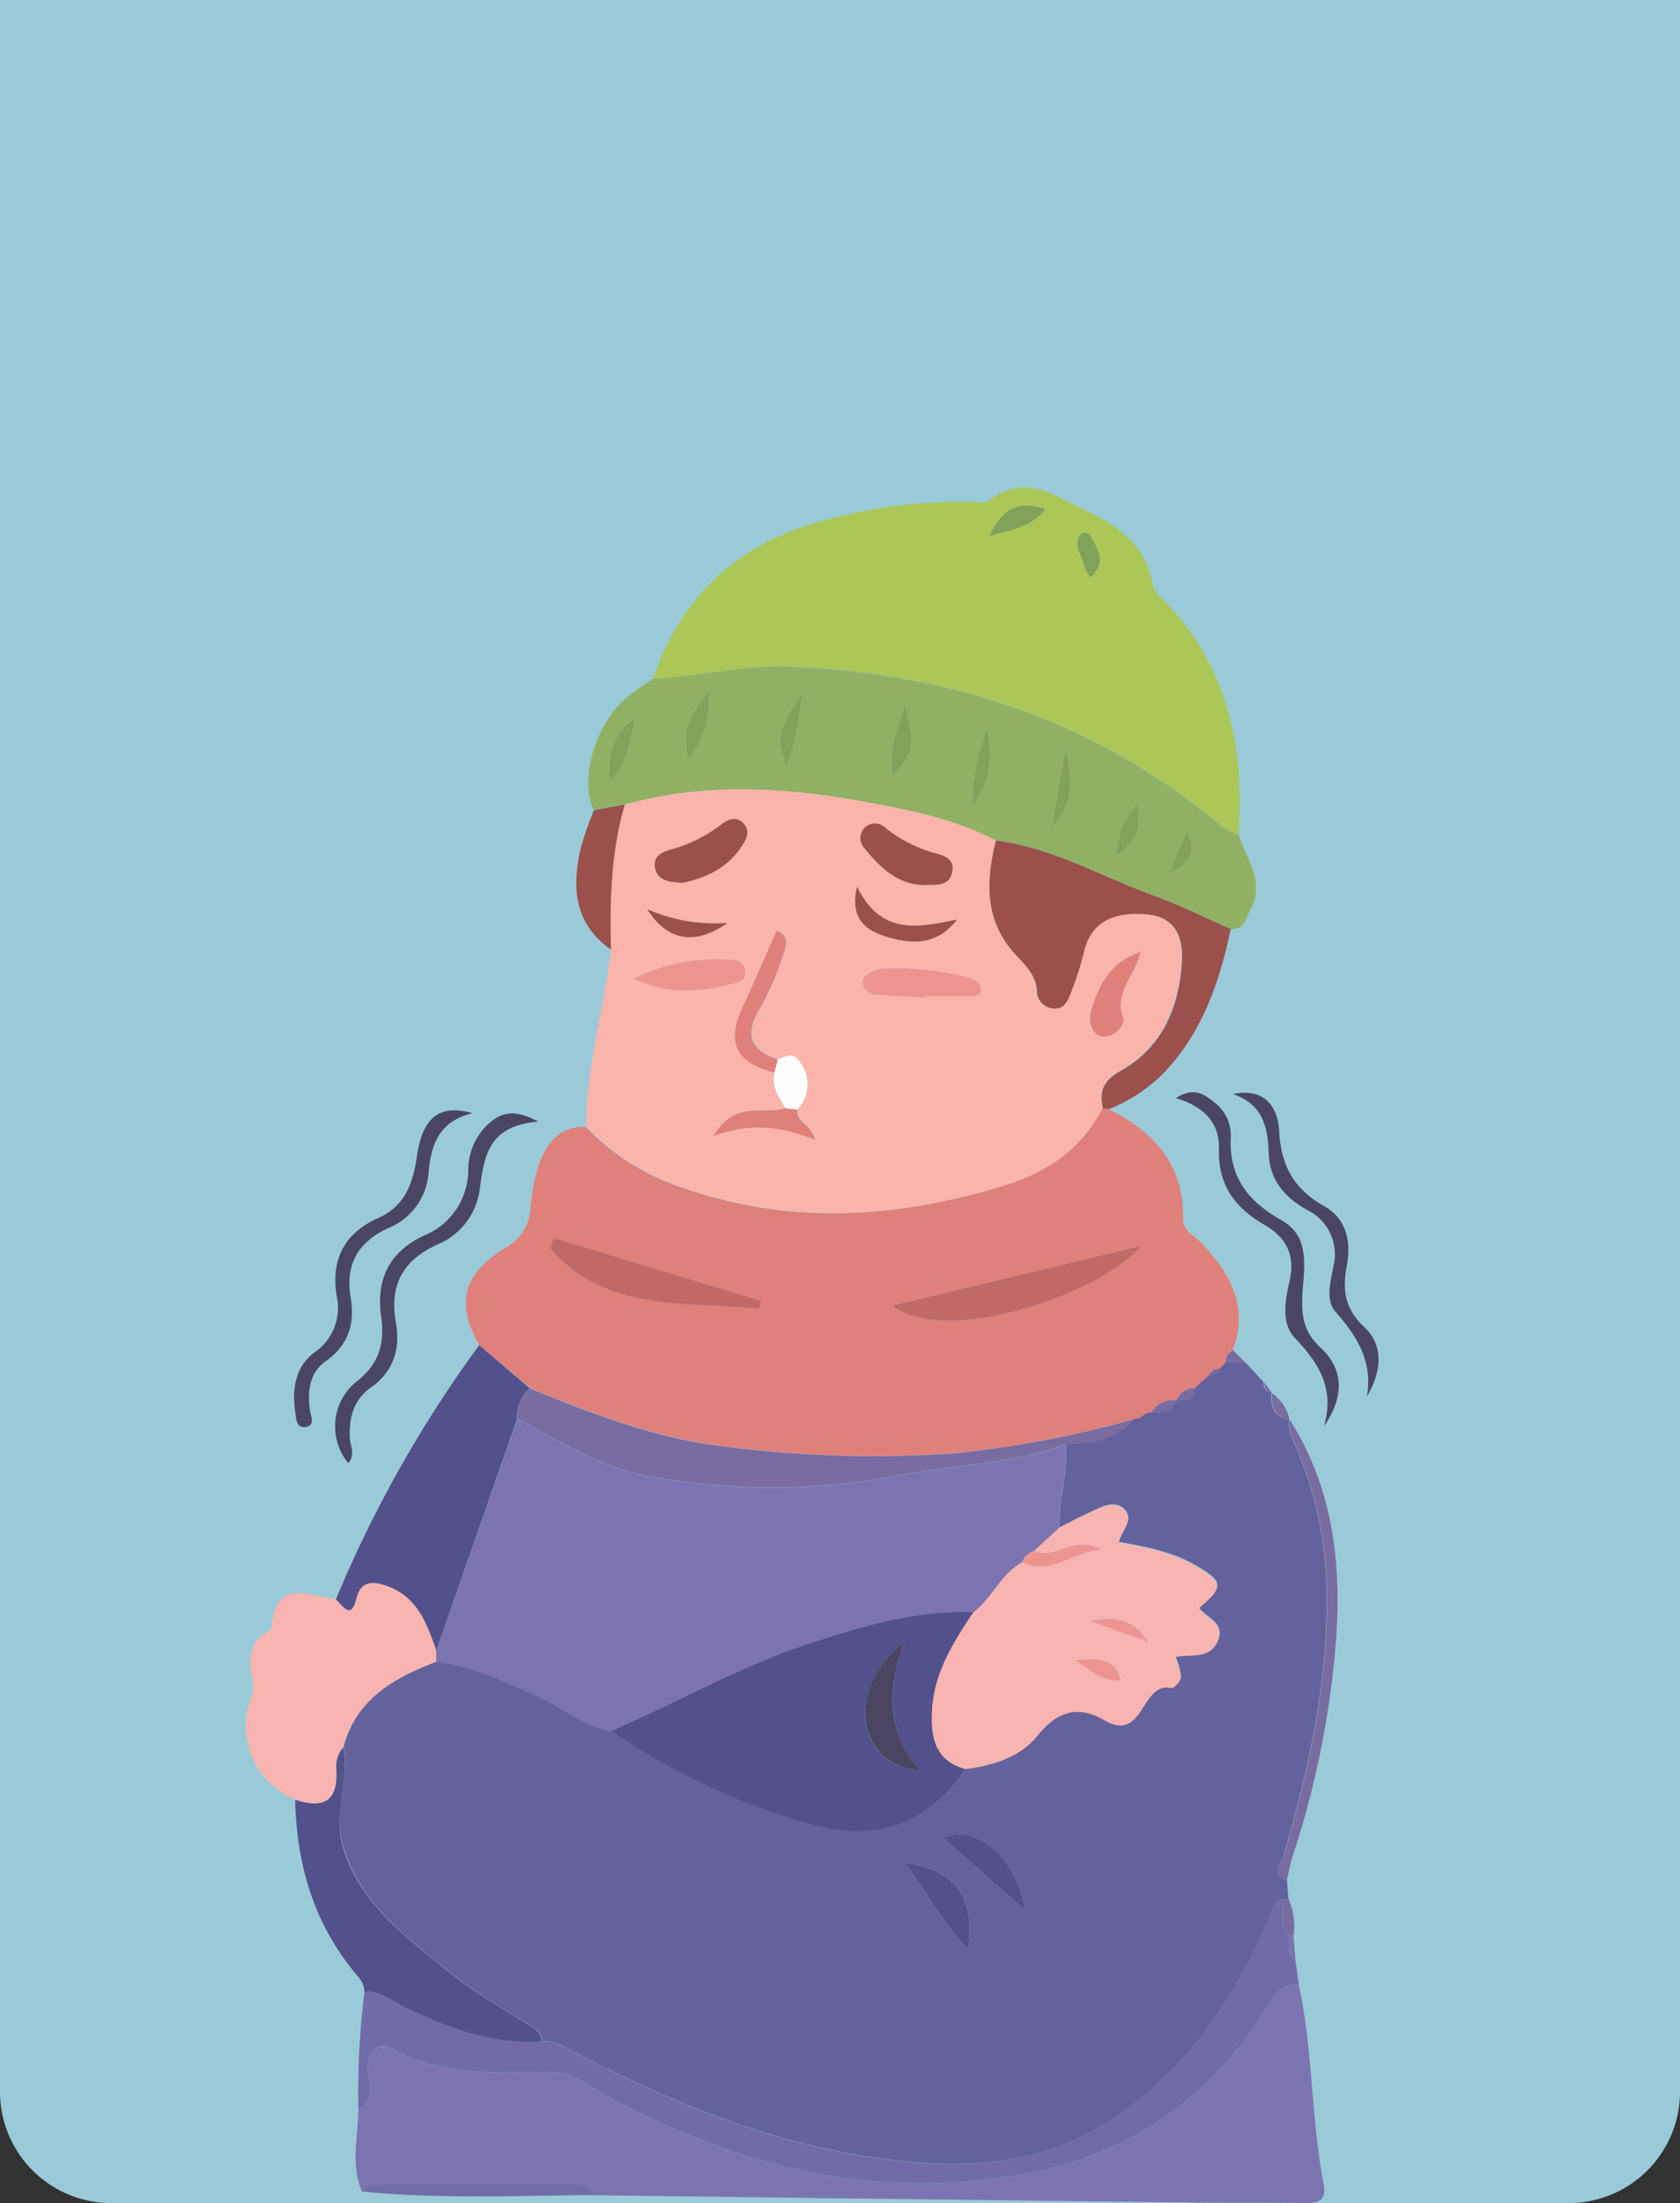 <svg xmlns="http://www.w3.org/2000/svg" viewBox="0 0 213.84 280.31"><rect x="0" y="0" width="213.84" height="280.31" fill="#333333" stroke="none"/><defs><style>.cls-1{fill:#9acad8;}.cls-2{fill:#63629c;}.cls-3{fill:#df807b;}.cls-4{fill:#fbb4ab;}.cls-5{fill:#abc757;}.cls-6{fill:#7c74b1;}.cls-7{fill:#90b164;}.cls-8{fill:#716ca8;}.cls-9{fill:#f8b4b0;}.cls-10{fill:#52518b;}.cls-11{fill:#9b504c;}.cls-12{fill:#4a4662;}.cls-13{fill:#796ca1;}.cls-14{fill:#c16966;}.cls-15{fill:#ed9490;}.cls-16{fill:#fefefe;}.cls-17{fill:#81a258;}</style></defs><g id="Layer_2" data-name="Layer 2"><g id="Layer_1-2" data-name="Layer 1"><path class="cls-1" d="M0,0H213.84a0,0,0,0,1,0,0V266.14a14.17,14.17,0,0,1-14.17,14.17H14.17A14.17,14.17,0,0,1,0,266.14V0A0,0,0,0,1,0,0Z"/><path class="cls-2" d="M163.81,239.19l.18,2.37h-.73c-1.11.45-1.33,1.46-1.74,2.46-4.22,10.29-10.47,19.21-19.71,25.46C133.87,274.84,125,276,115.2,275c-15.77-1.58-29.83-7.43-43.54-14.67a6,6,0,0,0-2.62-.65,2.18,2.18,0,0,0-1.29-1.81c-3.53-2.25-7.25-4.29-10.49-6.92-5.44-4.42-11.24-8.54-13.53-15.85-1.38-4.39.81-8.57,0-12.83,1.63-6.14,6.45-8.82,11.84-10.87,4.61.53,8.68,2.54,12.84,4.38,3.18,1.41,5.88,3.85,9.46,4.41a84.3,84.3,0,0,0,24.8,11.7c8.25,2.46,15.29.72,20.25-6.84,3.5-.43,7-1.54,9.13-4.22,2.6-3.27,5.32-3.92,8.64-2,5,2.93,4.53-5,8.48-4.12.3.07,1.16-.89,1.17-1.39a8.85,8.85,0,0,0-.7-2.56c2-.42,4.55.38,5.47-2.2.76-2.1-1.51-2.73-2.48-4,3.23-2.67,3.14-3.36-.5-5.45-3-1.72-6.34-2.33-9.7-2.94.39-1.51,2-2.86.7-4.15s-3-.24-4.41.39-2.59,1.29-3.89,1.94c-.21-3.58,1.29-7,.77-10.63,3.25-.12,6.42-.43,8.7-3.19a1.23,1.23,0,0,1,.63-.09l.94-.66a2,2,0,0,1,.72-.13c1.41.18,2.64,0,3.19-1.56l0,0c1.18.1,2.35.16,2.33-1.55h0l.79-.76.87-.75c.65,0,1.23-.18,1.44-.9h0l.76-.75v-.08l2.59.1,2.27,2.43c0,.7.21,1.28,1,1.41l0,0c-.06,1.65.23,3.06,2.24,3.32l0,0a5.6,5.6,0,0,0,.64,3,48,48,0,0,1,4.15,19.36c.13,11.39-2.33,22.27-5.45,33.09C163.18,236.94,161.49,238.41,163.81,239.19ZM123.23,248c.89-6.8-1.62-10.12-8.08-11C117.93,240.67,119.76,244.53,123.23,248Zm7.24-5c-1-6.49-6.38-11.11-10.48-9.14Z"/><path class="cls-3" d="M153.8,175.08l-.87.75-.79.76h0a2.53,2.53,0,0,0-2.33,1.55l0,0a3.24,3.24,0,0,0-3.19,1.56,2,2,0,0,0-.72.13l-.94.66a1.23,1.23,0,0,0-.63.09,135.4,135.4,0,0,1-22.69,4.3,148.39,148.39,0,0,1-29-.81c-8.81-1-17-4.11-25.11-7.44L61,171.15c-3-5.3-2.13-9,3.37-12.41a6.07,6.07,0,0,0,3.17-5.22c.55-5.49,2.16-10.3,7-10.14a29.48,29.48,0,0,0,10.69,7.16c14.09,5.44,28.24,4.68,42.41.37,5.47-1.67,10-4.61,12.63-9.87l.8.07c5.79,2.87,9.64,7.07,9.52,13.95,0,1.65,1.36,2.09,2.23,3,3.73,3.87,6.2,8.13,4.08,13.74a1.68,1.68,0,0,0-.94,1.55v.08l-.76.75h0A1.43,1.43,0,0,0,153.8,175.08Zm-8.57-16.56-31.61,7.59C120,171.33,139.88,164.92,145.23,158.52Zm-48.63,8,.29-1-26.43-8-.41,1.35C77.2,167.1,87.3,165.49,96.6,166.53Z"/><path class="cls-4" d="M140.34,141c-2.67,5.26-7.16,8.2-12.63,9.87-14.17,4.31-28.32,5.07-42.41-.37a29.48,29.48,0,0,1-10.69-7.16c0-7.67,2.31-15,3.16-22.56-.16-6.23,0-12.42,1.76-18.46,9.84-2.74,19.77-2.23,29.64-.51,6,1,12.08,2.19,17.59,5.09-1.17,4.87-1.51,9.66,1.9,13.87,1.37,1.68,3.22,3,3.28,5.49a2.22,2.22,0,0,0,2.13,2c1.32.11,1.78-1,2.15-1.95a39.81,39.81,0,0,0,1.68-5.23c.86-3.61,3.49-5.19,8-4.8,3.67.32,4.63,3,4.49,5.82-.3,5.9-2.45,11.11-7.86,14.13C140.37,137.51,139.88,138.9,140.34,141ZM100,141c-2.8.82-6.45-1.08-9.14,3.5,4.82-1.79,8.76-1.17,12.92.49-.49-2-2.51-2.21-2.23-3.85a4.66,4.66,0,0,0,.34-5.91c-1-1.58-1.84-.77-2.85-.46-3.61-1.2-4.21-3.27-2.25-6.54a36.36,36.36,0,0,0,2.94-6.83c.33-.94.9-2.3-.83-3-1.45,3.26-2.83,6.49-4.31,9.67-2.1,4.55-.94,7,4,8.37C98.12,138.28,99.06,139.65,100,141ZM145,121.2c-3.6,1.21-5.2,4.13-6.14,7.48-.34,1.24,0,2.92,1.43,3.2s3-1.5,2.68-2.26c-1.29-3.42,1.56-5.54,2.13-8.32l.32-.4Zm-58.18-8.86c3.15-.66,5.93-2,7.73-4.89.5-.81.9-1.7.17-2.56-.88-1-1.94-.72-2.83-.06a18.37,18.37,0,0,1-6.29,3.2c-1.27.35-2.72.91-2.15,2.68C84,112.23,85.46,112.19,86.83,112.34Zm30.88.27c1.51-.06,3,.1,3.46-1.52s-.9-2.23-2.25-2.57a17.1,17.1,0,0,1-6.24-3.21,1.86,1.86,0,1,0-2.59,2.67C112.11,110.51,114.42,112.57,117.71,112.61Zm.11,14.3v-.16c2,0,3.92,0,5.88,0,.52,0,1.11-.13,1.17-.77a1.42,1.42,0,0,0-.45-1c-1.28-1.29-11.57-2.38-13.24-1.44-.67.39-1.5.71-1.35,1.67a1.78,1.78,0,0,0,1.75,1.32C113.65,126.77,115.74,126.8,117.82,126.91ZM80.7,124.53c4.75,2.2,8.73,1.58,12.71.6.8-.2,1.53-.61,1.46-1.57a1.59,1.59,0,0,0-1.63-1.42A23.46,23.46,0,0,0,80.7,124.53Zm41.11-7.5c-4.87.92-9.63,2.09-12.72-4.2-.92,3.86.94,5.39,3.2,6.18C115.66,120.18,119.12,120.54,121.81,117Zm-29.2.4a21.47,21.47,0,0,1-10.23-1.75C85,119.79,88.51,120.31,92.61,117.43Z"/><path class="cls-5" d="M83.12,86.34c3.75-11,11.47-17.66,22.7-20.36a64.9,64.9,0,0,1,18.35-2.11c.52,0,1.22.21,1.53,0C130.35,60.05,134,63,138.27,65s7.63,4.49,8.46,9.47a3.36,3.36,0,0,0,1.1,1.59c8.39,8.38,10.59,18.77,9.84,30.13a9.44,9.44,0,0,1-2.07-1c-16-13.46-34.61-19.64-55.29-20.4C94.5,84.61,88.87,86.11,83.12,86.34Zm42.8-18.15c3-.8,5.37-1.2,7.2-3.42C129.69,63.61,127.62,64.63,125.92,68.19Zm12.87,5.23c2.2-1.88.87-3.57.08-5.21-.23-.48-1-.71-1.3-.26-1.06,1.42.21,2.7.45,4A5.5,5.5,0,0,0,138.79,73.42Z"/><path class="cls-6" d="M46.06,278.84c-1.42-3.42-.51-6.93-.45-10.41,2.46-1.26,1.13-3.52,1.22-5.28.12-2.5,1.54-3.31,3.28-2.36,6.23,3.41,13,2.83,19.62,2.92a6.85,6.85,0,0,1,3.77.81,98.33,98.33,0,0,0,14.7,7.34c13.57,5.52,27.25,7.39,41.89,4.81,14.31-2.53,24.46-10.07,31.76-22.13a3.49,3.49,0,0,1,3.47-2c1.81,8.33,1.54,16.92,3.15,25.27.38,1.95-.39,2.55-2.3,2.51-5.27-.11-10.53,0-15.8-.1q-37.49-.43-75-.91C75.09,277.88,74,278,72.93,278H48.13A2.26,2.26,0,0,0,46.06,278.84Z"/><path class="cls-7" d="M83.12,86.34c5.75-.23,11.38-1.73,17.19-1.51,20.68.76,39.31,6.94,55.29,20.4a9.44,9.44,0,0,0,2.07,1c1,3.09,3.39,5.94,1.5,9.5-.59,1.11-.76,2.58-2.51,2.49-3.22-1.42-6.38-3-9.68-4.21-6.71-2.44-13-6.14-20.22-7.07-5.51-2.9-11.57-4-17.59-5.09-9.87-1.72-19.8-2.23-29.64.51l-3.94.74c-2-4.14.39-11.58,4.68-14.76C81.21,87.65,82.17,87,83.12,86.34Zm32.07,3.26c-.83,2.91-2.25,5.69-1.51,9.07C116.45,95.3,116.45,95.3,115.19,89.6Zm-34.3,1.67c-2.86,2-3.63,4.89-3.24,8.11a10.6,10.6,0,0,0,2.14-3.66C80.28,94.28,80.53,92.76,80.89,91.27Zm6.66,5.47A11.77,11.77,0,0,0,90.13,88C87.18,92.07,87.09,92.38,87.55,96.74Zm14.56-8.64c-3.28,5.33-3.38,5.82-2,9.24C101.44,94.24,101.69,91.19,102.11,88.1Zm21.68,14.48c2.67-3.66,2.33-6.73,1.9-9.83A24.05,24.05,0,0,0,123.79,102.58Zm11.85-7.36c-.54,3.1-1.08,6.2-1.78,10.19C137,101.83,136.33,98.53,135.64,95.22Zm6.37,13.7c2.85-1.89,3.28-3.72,2.78-6.58C142.88,104.3,142.52,106.13,142,108.92Zm9-3.17c-.62,1.56-1.24,3.11-2.18,5.5C151.81,109.66,152.43,108.06,151,105.75Z"/><path class="cls-8" d="M165.32,252.53a3.49,3.49,0,0,0-3.47,2c-7.3,12.06-17.45,19.6-31.76,22.13-14.64,2.58-28.32.71-41.89-4.81a98.33,98.33,0,0,1-14.7-7.34,6.85,6.85,0,0,0-3.77-.81c-6.67-.09-13.39.49-19.62-2.92-1.74-1-3.16-.14-3.28,2.36-.09,1.76,1.24,4-1.22,5.28a103.9,103.9,0,0,1,.79-15.06c2.09,0,3.65,1.29,5.4,2.12,5.46,2.61,11,4.68,17.24,4.23a6,6,0,0,1,2.62.65c13.71,7.24,27.77,13.09,43.54,14.67,9.75,1,18.67-.2,26.61-5.57,9.24-6.25,15.49-15.17,19.71-25.46.41-1,.63-2,1.74-2.46.25,1.59-.63,3.37.79,4.76.12,1.1-.35,2.36.85,3.16Z"/><path class="cls-9" d="M55.53,211.44c-5.39,2.05-10.21,4.73-11.84,10.87a3.68,3.68,0,0,0-.87,2.87c.22,4.09-1.76,4.93-5.25,3.78a10.11,10.11,0,0,1-5.51-13.22c.45-1.16,0-2-.1-3-.23-1.9-.1-3.68,1.7-4.88.33-.22.88-.46.9-.71.42-6.42,4.72-4.12,8.19-3.68,1,.8,1.89,2.78,2.65-.23.57-2.28,2.26-2.1,4.08-1.4,3.74,1.44,4.88,4.79,6.06,8.12Z"/><path class="cls-10" d="M55.54,210c-1.18-3.33-2.32-6.68-6.06-8.12-1.82-.7-3.51-.88-4.08,1.4-.76,3-1.7,1-2.65.23A155.46,155.46,0,0,1,61,171.15l6.45,5.51a4.87,4.87,0,0,0-1.63,3.89Q60.69,195.27,55.54,210Z"/><path class="cls-11" d="M126.76,106.94c7.24.93,13.51,4.63,20.22,7.07,3.3,1.2,6.46,2.79,9.68,4.21C155.21,125,153,131.53,148,136.64a20.5,20.5,0,0,1-6.81,4.47l-.8-.07c-.46-2.14,0-3.53,2.21-4.75,5.41-3,7.56-8.23,7.86-14.13.14-2.87-.82-5.5-4.49-5.82-4.53-.39-7.16,1.19-8,4.8a39.81,39.81,0,0,1-1.68,5.23c-.37.95-.83,2.06-2.15,1.95a2.22,2.22,0,0,1-2.13-2c-.06-2.54-1.91-3.81-3.28-5.49C125.25,116.6,125.59,111.81,126.76,106.94Z"/><path class="cls-10" d="M37.57,229c3.49,1.15,5.47.31,5.25-3.78a3.68,3.68,0,0,1,.87-2.87c.85,4.26-1.34,8.44,0,12.83C46,242.45,51.82,246.57,57.26,251c3.24,2.63,7,4.67,10.49,6.92A2.18,2.18,0,0,1,69,259.72c-6.21.45-11.78-1.62-17.24-4.23-1.75-.83-3.31-2.16-5.4-2.12,0-1.29-1-2.06-1.7-3C39.74,244.11,37.74,236.84,37.57,229Z"/><path class="cls-12" d="M68.5,142.71c-6.62.55-6.86,4.71-7.47,8.81a8.79,8.79,0,0,1-5.41,6.85c-4.35,2-6.06,5.15-5.24,9.84.59,3.36-.22,6.25-3.18,8.34-2.12,1.5-2.77,3.71-2.68,6.24,0,1.08.79,2.26-.19,3.38a7.35,7.35,0,0,1,1.05-10.39c3-2.32,3.59-5,3.13-8.3-.66-4.77,1.09-8.24,5.48-10.28a9,9,0,0,0,5.61-8.35A8,8,0,0,1,62,143.16C63.46,141.79,65.09,140.85,68.5,142.71Z"/><path class="cls-12" d="M60.14,141.64c-4.17,1-5.29,3.87-5.59,7.61a8.25,8.25,0,0,1-5.11,7c-3.86,1.78-5.53,4.61-4.8,8.89.53,3.19-.21,5.93-3.11,8-2.17,1.52-2.44,3.92-2.06,6.41.11.71.66,1.75-.48,2-1.33.23-1.29-1.09-1.41-1.9-.42-2.9,0-5.75,2.42-7.55a6.88,6.88,0,0,0,2.85-7.22c-.74-4.67,1-8,5.33-9.92,3.45-1.56,4.4-4.5,4.91-7.95C53.8,142.12,56,140.46,60.14,141.64Z"/><path class="cls-12" d="M168.52,181.49c1.39-4.75-.6-8-3.68-11.23-1.84-1.9-1.22-4.94-.7-7.23.8-3.52-.56-5.66-3.25-7.22-3.72-2.16-5.86-5.07-5.73-9.52.1-3.39-1.83-5.46-5.49-6.58,2.4-1.51,3.73-.4,5,.64a5.25,5.25,0,0,1,2,4.16c-.32,5.13,2.11,8.31,6.4,10.72,3.85,2.17,2.87,6.16,2.7,9.57-.13,2.67.2,4.72,2.32,6.67C171,174.19,171.19,177.59,168.52,181.49Z"/><path class="cls-12" d="M156.93,139.21c3.95-.85,5.73,1.55,5.89,4.72.23,4.38,1.89,7.38,5.72,9.53,2.85,1.61,3.46,4.49,2.89,7.58s-.28,5.47,2.23,7.82,2.2,5.69.33,8.82c.78-4.49-1.28-7.66-4-10.78-1.31-1.5-.62-3.84-.27-5.75a6.28,6.28,0,0,0-3.41-7.24c-2.79-1.57-4.71-3.78-4.82-7.15S160.75,140.5,156.93,139.21Z"/><path class="cls-13" d="M163.81,239.19c-2.32-.78-.63-2.25-.36-3.18,3.12-10.82,5.58-21.7,5.45-33.09a48,48,0,0,0-4.15-19.36,5.6,5.6,0,0,1-.64-3c5.64,8.81,6.7,18.58,5.9,28.69a116.16,116.16,0,0,1-5.47,26.92C164.22,237.14,164.05,238.18,163.81,239.19Z"/><path class="cls-11" d="M75.59,103.1l3.94-.74c-1.77,6-1.92,12.23-1.76,18.46-4.71-3.28-5-7.9-3.85-12.91A47.21,47.21,0,0,1,75.59,103.1Z"/><path class="cls-8" d="M46.06,278.84a2.26,2.26,0,0,1,2.07-.88h24.8c1.06,0,2.16-.08,2.45,1.34C65.6,279.36,55.82,279.81,46.06,278.84Z"/><path class="cls-13" d="M164.05,246.31c-1.42-1.39-.54-3.17-.79-4.76H164a9.24,9.24,0,0,1,.67,4.73Z"/><path class="cls-13" d="M164.13,180.56c-2-.26-2.3-1.67-2.24-3.32A5.64,5.64,0,0,1,164.13,180.56Z"/><path class="cls-13" d="M156,173.34a1.68,1.68,0,0,1,.94-1.55l1.65,1.65Z"/><path class="cls-6" d="M164.05,246.31l.61,0,.24,3.18C163.7,248.67,164.17,247.41,164.05,246.31Z"/><path class="cls-13" d="M161.92,177.28c-.82-.13-1-.71-1-1.41Z"/><path class="cls-6" d="M55.54,210q5.15-14.7,10.31-29.42c5.44,2.8,10.52,6.18,16.82,7.29a87.21,87.21,0,0,0,31.81-.13c7-1.34,14.27-1.44,21.08-3.91.52,3.6-1,7-.77,10.63l-3.17,2.92a2.06,2.06,0,0,0-1.51,1.43c-2.72,1.48-3.81,4.55-6.2,6.35-7.45-.26-14.41,1.85-21.38,4.17-8.6,2.87-16.43,7.38-24.7,10.93-3.58-.56-6.28-3-9.46-4.41-4.16-1.84-8.23-3.85-12.84-4.38C55.53,211,55.53,210.46,55.54,210Z"/><path class="cls-10" d="M77.83,220.23c8.27-3.55,16.1-8.06,24.7-10.93,7-2.32,13.93-4.43,21.38-4.17-2.57,3.84-5,7.72-5.27,12.53-.17,3.36.36,6.36,4.24,7.43-5,7.56-12,9.3-20.25,6.84A84.3,84.3,0,0,1,77.83,220.23Zm37.31-11.3c-4,2.95-5.86,7.84-4.67,11.48,1,3.08,3.35,4.54,6.65,4.89C113,220.46,112.76,215.13,115.14,208.93Z"/><path class="cls-9" d="M122.88,225.09c-3.88-1.07-4.41-4.07-4.24-7.43.23-4.81,2.7-8.69,5.27-12.53,2.39-1.8,3.48-4.87,6.2-6.35,3.63,1.63,6.24-1.18,10-1.64-3.48-1.88-5.79,1.4-8.51.21l3.17-2.92c1.3-.65,2.57-1.35,3.89-1.94s3.07-1.69,4.41-.39-.31,2.64-.7,4.15c3.36.61,6.7,1.22,9.7,2.94,3.64,2.09,3.73,2.78.5,5.45,1,1.25,3.24,1.88,2.48,4-.92,2.58-3.51,1.78-5.47,2.2a8.85,8.85,0,0,1,.7,2.56c0,.5-.87,1.46-1.17,1.39-3.95-.9-3.47,7-8.48,4.12-3.32-1.94-6-1.29-8.64,2C129.88,223.55,126.38,224.66,122.88,225.09Zm19.81-11.25.32.18-.33-.17c-.79-3.24-3.35-2.75-5.73-2.63C138.65,212.54,140.33,213.92,142.69,213.84Zm3.4-5c-1.62-2.58-3.87-3.32-7.25-2.61Z"/><path class="cls-13" d="M135.56,183.8c-6.81,2.47-14.06,2.57-21.08,3.91a87.21,87.21,0,0,1-31.81.13c-6.3-1.11-11.38-4.49-16.82-7.29a4.87,4.87,0,0,1,1.63-3.89c8.11,3.33,16.3,6.47,25.11,7.44a148.39,148.39,0,0,0,29,.81,135.4,135.4,0,0,0,22.69-4.3C142,183.37,138.81,183.68,135.56,183.8Z"/><path class="cls-10" d="M123.23,248c-3.47-3.5-5.3-7.36-8.08-11C121.61,237.91,124.12,241.23,123.23,248Z"/><path class="cls-10" d="M130.47,243,120,233.85C124.09,231.88,129.49,236.5,130.47,243Z"/><path class="cls-13" d="M146.55,179.73a3.24,3.24,0,0,1,3.19-1.56C149.19,179.75,148,179.91,146.55,179.73Z"/><path class="cls-13" d="M149.77,178.15a2.53,2.53,0,0,1,2.33-1.55C152.12,178.31,151,178.25,149.77,178.15Z"/><path class="cls-13" d="M153.8,175.08a1.43,1.43,0,0,1,1.44-.9C155,174.9,154.45,175.05,153.8,175.08Z"/><path class="cls-13" d="M152.14,176.59l.79-.76Z"/><path class="cls-13" d="M144.89,180.52l.94-.66Z"/><path class="cls-13" d="M155.27,174.17l.76-.75Z"/><path class="cls-14" d="M145.23,158.52c-5.35,6.4-25.22,12.81-31.61,7.59Z"/><path class="cls-14" d="M96.6,166.53c-9.3-1-19.4.57-26.55-7.66l.41-1.35,26.43,8Z"/><path class="cls-11" d="M86.83,112.34c-1.37-.15-2.87-.11-3.37-1.63-.57-1.77.88-2.33,2.15-2.68a18.37,18.37,0,0,0,6.29-3.2c.89-.66,1.95-1,2.83.06.73.86.33,1.75-.17,2.56C92.76,110.34,90,111.68,86.83,112.34Z"/><path class="cls-11" d="M117.71,112.61c-3.29,0-5.6-2.1-7.62-4.63a1.86,1.86,0,1,1,2.59-2.67,17.1,17.1,0,0,0,6.24,3.21c1.35.34,2.7.85,2.25,2.57S119.22,112.55,117.71,112.61Z"/><path class="cls-15" d="M117.82,126.91c-2.08-.11-4.17-.14-6.24-.37a1.78,1.78,0,0,1-1.75-1.32c-.15-1,.68-1.28,1.35-1.67,1.67-.94,12,.15,13.24,1.44a1.42,1.42,0,0,1,.45,1c-.06.64-.65.77-1.17.77-2,0-3.92,0-5.88,0Z"/><path class="cls-15" d="M80.7,124.53a23.46,23.46,0,0,1,12.54-2.39,1.59,1.59,0,0,1,1.63,1.42c.07,1-.66,1.37-1.46,1.57C89.43,126.11,85.45,126.73,80.7,124.53Z"/><path class="cls-3" d="M98.54,136.48c-4.94-1.33-6.1-3.82-4-8.37,1.48-3.18,2.86-6.41,4.31-9.67,1.73.7,1.16,2.06.83,3a36.36,36.36,0,0,1-2.94,6.83c-2,3.27-1.36,5.34,2.25,6.54C98.83,135.37,98.69,135.92,98.54,136.48Z"/><path class="cls-11" d="M121.81,117c-2.69,3.51-6.15,3.15-9.52,2-2.26-.79-4.12-2.32-3.2-6.18C112.18,119.12,116.94,118,121.81,117Z"/><path class="cls-3" d="M145.12,121.3c-.58,2.78-3.43,4.9-2.14,8.32.28.76-1.3,2.52-2.68,2.26s-1.77-2-1.43-3.2c.94-3.35,2.54-6.27,6.14-7.48Z"/><path class="cls-3" d="M101.5,141.18c-.28,1.64,1.74,1.81,2.23,3.85-4.16-1.66-8.1-2.28-12.92-.49,2.69-4.58,6.34-2.68,9.14-3.5Z"/><path class="cls-16" d="M101.5,141.18,100,141c-.89-1.39-1.83-2.76-1.41-4.56.15-.56.29-1.11.45-1.67,1-.31,1.89-1.12,2.85.46A4.66,4.66,0,0,1,101.5,141.18Z"/><path class="cls-11" d="M92.61,117.43c-4.1,2.88-7.64,2.36-10.23-1.75A21.47,21.47,0,0,0,92.61,117.43Z"/><path class="cls-3" d="M145,121.2l.42-.3c-.1.14-.21.27-.31.4Z"/><path class="cls-17" d="M125.92,68.19c1.7-3.56,3.77-4.58,7.2-3.42C131.29,67,129,67.39,125.92,68.19Z"/><path class="cls-17" d="M138.79,73.42A5.5,5.5,0,0,1,138,72c-.24-1.34-1.51-2.62-.45-4,.33-.45,1.07-.22,1.3.26C139.66,69.85,141,71.54,138.79,73.42Z"/><path class="cls-17" d="M115.19,89.6c1.26,5.7,1.26,5.7-1.51,9.07C112.94,95.29,114.36,92.51,115.19,89.6Z"/><path class="cls-17" d="M80.89,91.27c-.36,1.49-.61,3-1.1,4.45a10.6,10.6,0,0,1-2.14,3.66C77.26,96.16,78,93.31,80.89,91.27Z"/><path class="cls-17" d="M87.55,96.74c-.46-4.36-.37-4.67,2.58-8.77A11.77,11.77,0,0,1,87.55,96.74Z"/><path class="cls-17" d="M102.11,88.1c-.42,3.09-.67,6.14-2,9.24C98.73,93.92,98.83,93.43,102.11,88.1Z"/><path class="cls-17" d="M123.79,102.58a24.05,24.05,0,0,1,1.9-9.83C126.12,95.85,126.46,98.92,123.79,102.58Z"/><path class="cls-17" d="M135.64,95.22c.69,3.31,1.36,6.61-1.78,10.19C134.56,101.42,135.1,98.32,135.64,95.22Z"/><path class="cls-17" d="M142,108.92c.51-2.79.87-4.62,2.78-6.58C145.29,105.2,144.86,107,142,108.92Z"/><path class="cls-17" d="M151,105.75c1.41,2.31.79,3.91-2.18,5.5C149.78,108.86,150.4,107.31,151,105.75Z"/><path class="cls-15" d="M131.62,197.35c2.72,1.19,5-2.09,8.51-.21-3.78.46-6.39,3.27-10,1.64A2.06,2.06,0,0,1,131.62,197.35Z"/><path class="cls-12" d="M115.14,208.93c-2.38,6.2-2.18,11.53,2,16.37-3.3-.35-5.64-1.81-6.65-4.89C109.28,216.77,111.1,211.88,115.14,208.93Z"/><path class="cls-15" d="M142.69,213.84c-2.36.08-4-1.3-5.74-2.62,2.38-.12,4.94-.61,5.73,2.63Z"/><path class="cls-15" d="M146.09,208.88l-7.25-2.61C142.22,205.56,144.47,206.3,146.09,208.88Z"/><path class="cls-15" d="M142.68,213.85l.33.17-.32-.18Z"/></g></g></svg>
